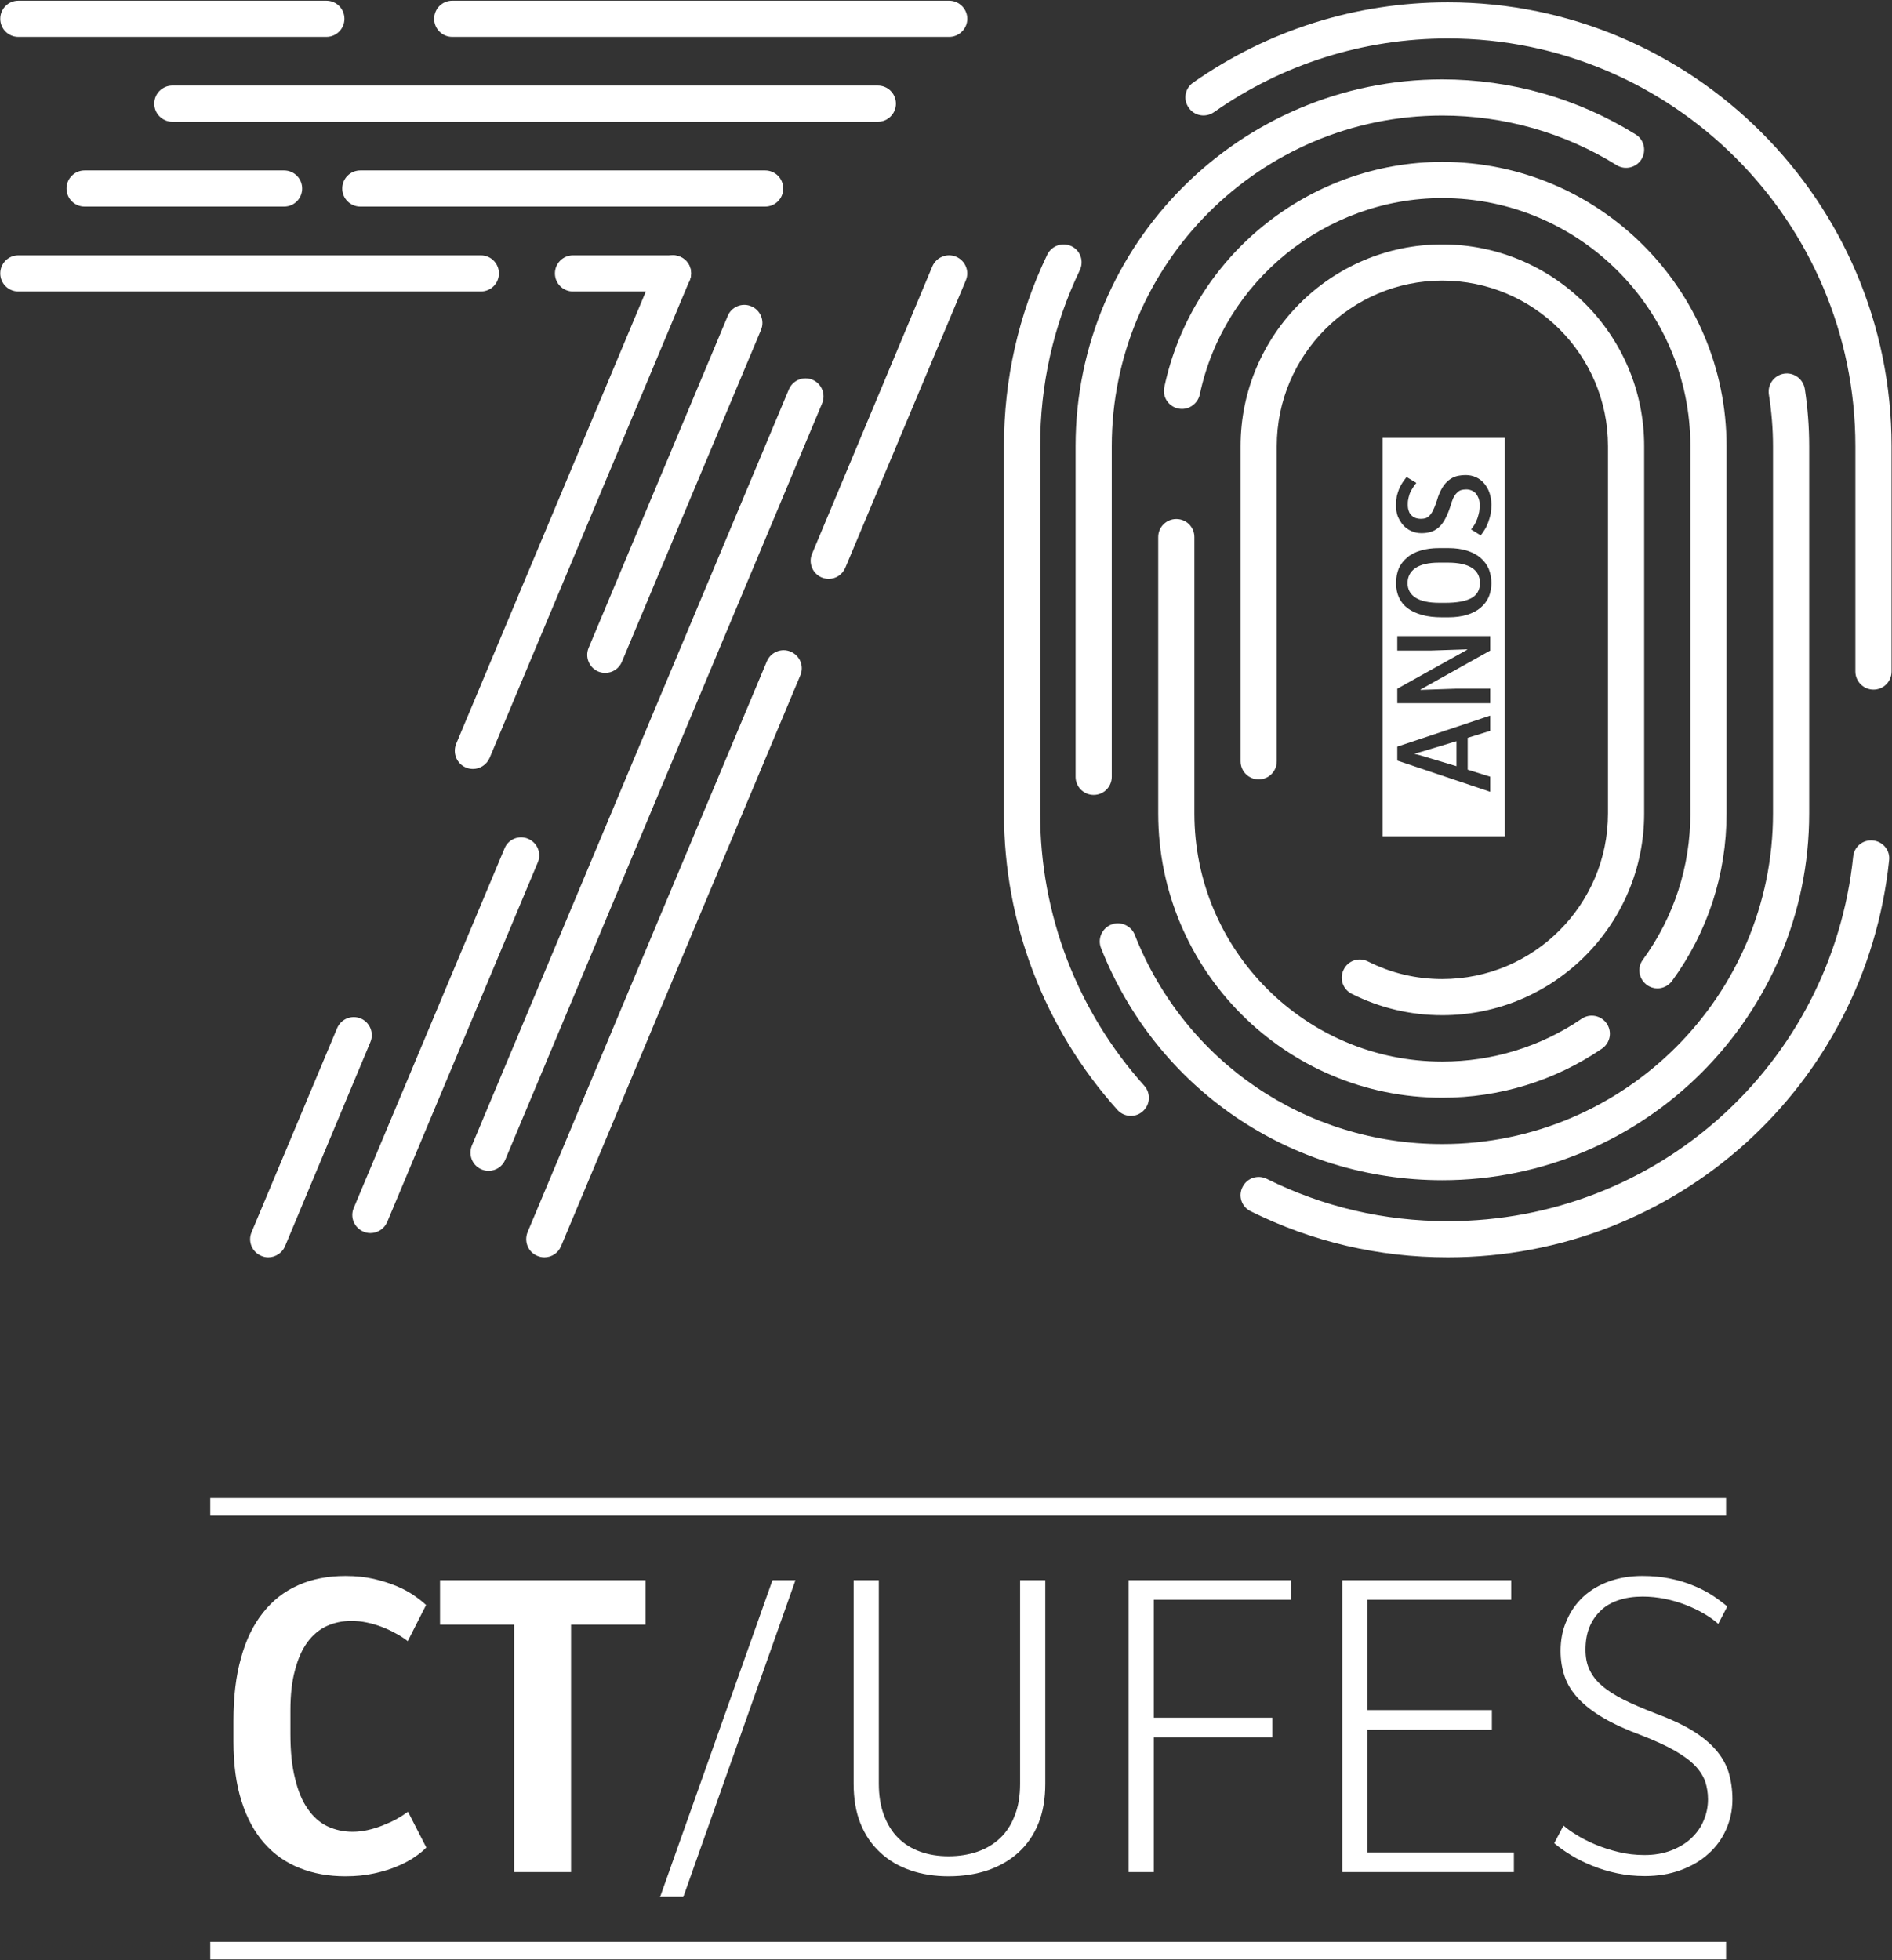 <svg width="1080" height="1119" viewBox="0 0 1080 1119" fill="none" xmlns="http://www.w3.org/2000/svg">
<rect x="0" y="0" width="1080" height="1119" fill="#333333" stroke="none"/>
<path d="M473.039 330.448C471.644 330.448 470.387 330.183 468.992 329.625C463.829 327.434 461.32 321.378 463.552 316.118L532.203 152.065C534.436 146.818 540.574 144.335 545.737 146.539C551.039 148.744 553.551 154.8 551.318 160.06L482.529 324.099C480.854 328.062 477.086 330.448 473.039 330.448" fill="white"/>
<path d="M310.766 717.753C309.371 717.753 308.115 717.488 306.719 716.93C301.417 714.739 299.045 708.683 301.138 703.423L437.744 377.508C439.977 372.247 446.115 369.777 451.278 371.982C456.581 374.187 459.092 380.229 456.86 385.489L320.253 711.404C318.579 715.367 314.813 717.753 310.766 717.753Z" fill="white"/>
<path d="M270.009 438.964C268.614 438.964 267.218 438.713 265.962 438.155C260.66 435.95 258.287 429.908 260.38 424.648L374.661 152.063C376.894 146.817 382.895 144.333 388.198 146.538C393.5 148.742 395.87 154.798 393.638 160.059L279.499 432.629C277.824 436.592 273.916 438.964 270.009 438.964" fill="white"/>
<path d="M153.083 717.753C151.828 717.753 150.431 717.488 149.175 716.93C143.873 714.739 141.361 708.683 143.594 703.423L192.431 586.952C194.664 581.691 200.663 579.207 205.965 581.426C211.128 583.617 213.64 589.673 211.408 594.933L162.709 711.404C161.035 715.353 157.13 717.753 153.083 717.753Z" fill="white"/>
<path d="M345.505 384.133C344.109 384.133 342.856 383.882 341.46 383.337C336.297 381.119 333.785 375.077 336.018 369.816L415.414 180.354C417.507 175.107 423.646 172.638 428.809 174.828C434.112 177.033 436.623 183.089 434.391 188.349L354.994 377.798C353.32 381.761 349.551 384.133 345.505 384.133" fill="white"/>
<path d="M211.406 703.905C210.15 703.905 208.757 703.654 207.501 703.096C202.199 700.905 199.687 694.85 201.919 689.589L288.012 484.317C290.105 479.057 296.244 476.573 301.407 478.791C306.71 480.996 309.221 487.038 306.989 492.299L221.035 697.57C219.36 701.533 215.453 703.905 211.406 703.905Z" fill="white"/>
<path d="M278.941 668.36C277.546 668.36 276.15 668.109 274.894 667.551C269.592 665.36 267.22 659.304 269.313 654.044L450.293 222.319C452.525 217.058 458.524 214.56 463.827 216.793C468.99 218.998 471.502 225.054 469.269 230.314L288.431 662.026C286.756 665.988 282.988 668.36 278.941 668.36" fill="white"/>
<path d="M384.16 166.387H327.089C321.368 166.387 316.763 161.782 316.763 156.061C316.763 150.368 321.368 145.749 327.089 145.749H384.16C389.881 145.749 394.486 150.368 394.486 156.061C394.486 161.782 389.881 166.387 384.16 166.387Z" fill="white"/>
<path d="M274.48 166.387H10.476C4.755 166.387 0.149 161.782 0.149 156.061C0.149 150.368 4.755 145.749 10.476 145.749H274.48C280.201 145.749 284.803 150.368 284.803 156.061C284.803 161.782 280.201 166.387 274.48 166.387Z" fill="white"/>
<path d="M541.834 21.06H258.155C252.434 21.06 247.829 16.441 247.829 10.734C247.829 5.027 252.434 0.408 258.155 0.408H541.834C547.415 0.408 552.16 5.027 552.16 10.734C552.16 16.441 547.415 21.06 541.834 21.06Z" fill="white"/>
<path d="M186.291 21.06H10.476C4.755 21.06 0.149 16.441 0.149 10.734C0.149 5.027 4.755 0.408 10.476 0.408H186.291C192.012 0.408 196.618 5.027 196.618 10.734C196.618 16.441 192.012 21.06 186.291 21.06Z" fill="white"/>
<path d="M501.089 69.503H98.388C92.667 69.503 88.061 64.884 88.061 59.177C88.061 53.47 92.667 48.852 98.388 48.852H501.089C506.81 48.852 511.415 53.47 511.415 59.177C511.415 64.884 506.81 69.503 501.089 69.503Z" fill="white"/>
<path d="M436.758 117.934H205.687C199.966 117.934 195.36 113.329 195.36 107.622C195.36 101.915 199.966 97.296 205.687 97.296H436.758C442.479 97.296 447.084 101.915 447.084 107.622C447.084 113.329 442.479 117.934 436.758 117.934Z" fill="white"/>
<path d="M162.16 117.934H48.297C42.576 117.934 37.973 113.329 37.973 107.622C37.973 101.915 42.576 97.296 48.297 97.296H162.16C167.881 97.296 172.484 101.915 172.484 107.622C172.484 113.329 167.881 117.934 162.16 117.934Z" fill="white"/>
<path d="M1069.42 393.679C1063.84 393.679 1059.09 389.074 1059.09 383.353V254.687C1059.09 126.369 954.721 21.968 826.487 21.968C778.347 21.968 732.159 36.522 692.949 64.052C688.205 67.331 681.788 66.215 678.579 61.526C675.23 56.866 676.345 50.434 681.089 47.154C723.787 17.182 774.022 1.331 826.487 1.331C966.163 1.331 1079.75 114.983 1079.75 254.687V383.353C1079.75 389.074 1075.14 393.679 1069.42 393.679" fill="white"/>
<path d="M826.487 717.753C786.859 717.753 749.043 708.892 713.88 691.436C708.717 688.911 706.625 682.715 709.277 677.608C711.788 672.515 717.928 670.408 723.091 672.948C755.324 688.981 790.068 697.101 826.487 697.101C945.93 697.101 1045.42 607.631 1057.84 488.983C1058.39 483.304 1063.42 479.202 1069.14 479.788C1074.86 480.388 1079.05 485.453 1078.35 491.132C1064.81 620.329 956.535 717.753 826.487 717.753" fill="white"/>
<path d="M645.507 637.016C642.716 637.016 639.926 635.858 637.832 633.597C596.111 587.076 573.09 526.977 573.09 464.381V254.686C573.09 216.439 581.321 179.658 597.787 145.387C600.298 140.253 606.438 138.09 611.601 140.531C616.764 143.001 618.858 149.155 616.346 154.304C601.276 185.769 593.74 219.551 593.74 254.686V464.381C593.74 521.87 614.809 577.071 653.181 619.811C656.949 624.039 656.67 630.569 652.345 634.378C650.391 636.15 648.019 637.016 645.507 637.016" fill="white"/>
<path d="M823.274 579.55C805.134 579.55 787.692 575.42 771.506 567.285C766.483 564.717 764.391 558.508 767.042 553.429C769.554 548.322 775.691 546.256 780.854 548.852C794.11 555.522 808.343 558.913 823.274 558.913C875.46 558.913 917.88 516.507 917.88 464.377V254.682C917.88 202.565 875.46 160.174 823.274 160.174C771.227 160.174 728.809 202.565 728.809 254.682V434.6C728.809 440.307 724.203 444.925 718.482 444.925C712.761 444.925 708.156 440.307 708.156 434.6V254.682C708.156 191.193 759.785 139.522 823.274 139.522C886.902 139.522 938.53 191.193 938.53 254.682V464.377C938.53 527.894 886.902 579.55 823.274 579.55Z" fill="white"/>
<path d="M946.066 564.229C943.973 564.229 941.882 563.573 940.068 562.247C935.463 558.87 934.345 552.41 937.833 547.805C955.554 523.484 964.904 494.628 964.904 464.376V254.681C964.904 176.597 901.415 113.08 823.275 113.08C756.855 113.08 698.53 160.257 684.856 225.253C683.6 230.835 678.017 234.421 672.575 233.207C666.994 232.035 663.367 226.551 664.623 220.983C680.39 146.485 747.088 92.428 823.275 92.428C912.857 92.428 985.556 165.211 985.556 254.681V464.376C985.556 499.037 974.811 532.093 954.439 559.987C952.346 562.764 949.276 564.229 946.066 564.229" fill="white"/>
<path d="M823.275 626.643C733.832 626.643 661.135 553.847 661.135 464.376V306.602C661.135 300.895 665.74 296.29 671.461 296.29C677.182 296.29 681.784 300.895 681.784 306.602V464.376C681.784 542.474 745.274 606.005 823.275 606.005C851.88 606.005 879.368 597.563 902.811 581.6C907.555 578.363 913.974 579.633 917.184 584.335C920.393 589.052 919.137 595.47 914.393 598.666C887.463 616.973 856.066 626.643 823.275 626.643" fill="white"/>
<path d="M823.275 673.735C736.763 673.735 660.297 621.716 628.483 541.204C626.39 535.901 629.04 529.901 634.343 527.808C639.505 525.729 645.647 528.325 647.74 533.627C676.345 606.2 745.274 653.098 823.275 653.098C927.369 653.098 1012.07 568.441 1012.07 464.375V254.68C1012.07 244.787 1011.23 234.838 1009.7 225.098C1008.86 219.475 1012.77 214.187 1018.35 213.308C1023.93 212.415 1029.23 216.28 1030.21 221.903C1031.88 232.689 1032.72 243.713 1032.72 254.68V464.375C1032.72 579.828 938.811 673.735 823.275 673.735" fill="white"/>
<path d="M624.295 453.782C618.574 453.782 613.969 449.15 613.969 443.457V254.678C613.969 139.24 707.877 45.332 823.274 45.332C862.483 45.332 900.576 56.188 933.646 76.713C938.53 79.713 939.926 86.09 936.996 90.932C933.926 95.76 927.648 97.281 922.764 94.253C893.043 75.751 858.576 65.969 823.274 65.969C719.319 65.969 634.622 150.626 634.622 254.678V443.457C634.622 449.15 630.016 453.782 624.295 453.782" fill="white"/>
<path d="M197.173 1071.08C187.545 1071.08 178.892 1069.52 171.078 1066.39C163.124 1063.26 156.427 1058.52 150.845 1052.2C145.264 1045.86 140.94 1037.88 137.87 1028.23C134.8 1018.57 133.264 1007.27 133.264 994.306V982.292C133.264 968.701 134.659 956.757 137.589 946.459C140.38 936.175 144.566 927.552 150.148 920.603C155.589 913.668 162.288 908.435 170.241 904.933C178.055 901.417 187.126 899.659 197.173 899.659C203.173 899.659 208.614 900.231 213.498 901.375C218.381 902.519 222.707 903.914 226.614 905.561C230.521 907.194 233.73 908.994 236.521 910.933C239.312 912.873 241.545 914.659 243.22 916.25L232.755 936.859C230.801 935.324 228.568 933.859 225.917 932.45C223.405 931.04 220.755 929.798 217.964 928.738C215.174 927.664 212.381 926.826 209.311 926.212C206.381 925.598 203.453 925.305 200.522 925.305C195.499 925.305 190.894 926.282 186.569 928.222C182.383 930.161 178.615 933.217 175.545 937.389C172.475 941.547 170.103 946.85 168.429 953.296C166.615 959.743 165.777 967.487 165.777 976.501V989.785C165.777 999.72 166.615 1008.2 168.429 1015.26C170.103 1022.34 172.474 1028.12 175.684 1032.62C178.754 1037.12 182.521 1040.44 186.847 1042.53C191.312 1044.62 196.057 1045.68 201.359 1045.68C204.15 1045.68 206.94 1045.35 209.87 1044.71C212.8 1044.05 215.591 1043.2 218.242 1042.14C221.033 1041.05 223.683 1039.86 226.195 1038.53C228.567 1037.19 230.801 1035.76 232.894 1034.23L243.359 1054.67C241.824 1056.27 239.731 1058.02 236.941 1059.92C234.29 1061.81 230.941 1063.6 227.034 1065.27C223.127 1066.95 218.66 1068.33 213.637 1069.43C208.613 1070.54 203.173 1071.08 197.173 1071.08" fill="white"/>
<path d="M368.531 902.071V927.48H325.973V1068.68H293.462V927.48H251.182V902.071H368.531Z" fill="white"/>
<path d="M390.02 1082.98H376.764L440.951 902.075H454.068L390.02 1082.98Z" fill="white"/>
<path d="M596.667 902.073V1018.22C596.667 1026.76 595.413 1034.31 592.761 1040.87C590.11 1047.43 586.343 1052.94 581.459 1057.4C576.576 1061.87 570.715 1065.27 564.017 1067.59C557.18 1069.92 549.644 1071.08 541.411 1071.08C533.457 1071.08 526.202 1069.94 519.644 1067.65C512.946 1065.36 507.224 1061.98 502.48 1057.52C497.596 1053.06 493.829 1047.53 491.178 1040.94C488.527 1034.33 487.272 1026.76 487.272 1018.22V902.073H501.643V1018.22C501.643 1025 502.619 1030.99 504.573 1036.18C506.526 1041.37 509.179 1045.7 512.667 1049.17C516.155 1052.65 520.341 1055.26 525.225 1057C530.109 1058.76 535.411 1059.64 541.411 1059.64C547.271 1059.64 552.854 1058.79 557.877 1057.07C562.901 1055.35 567.225 1052.77 570.853 1049.34C574.48 1045.91 577.271 1041.61 579.225 1036.4C581.318 1031.21 582.296 1025.16 582.296 1018.22V902.073H596.667Z" fill="white"/>
<path d="M726.297 991.779H658.622V1068.68H644.251V902.071H737.043V913.276H658.622V980.56H726.297V991.779Z" fill="white"/>
<path d="M851.603 987.439H780.579V1057.46H864.162V1068.68H766.206V902.071H862.627V913.276H780.579V976.22H851.603V987.439" fill="white"/>
<path d="M937.002 990.633C928.351 987.438 921.096 984.103 915.235 980.67C909.375 977.237 904.632 973.582 901.004 969.689C897.376 965.809 894.722 961.623 893.187 957.158C891.652 952.693 890.816 947.795 890.816 942.451C890.816 936.13 891.933 930.325 894.305 925.065C896.537 919.79 899.748 915.283 903.794 911.502C907.841 907.72 912.864 904.804 918.585 902.739C924.306 900.688 930.585 899.655 937.422 899.655C943.003 899.655 948.305 900.13 952.91 901.078C957.654 902.041 962.12 903.311 966.027 904.93C970.074 906.52 973.702 908.376 977.051 910.469C980.26 912.562 983.188 914.767 985.979 917.055L980.817 927.018C978.585 924.939 975.793 922.986 972.584 921.116C969.375 919.246 965.886 917.586 962.119 916.134C958.351 914.683 954.444 913.539 950.258 912.702C946.072 911.865 941.886 911.432 937.7 911.432C932.537 911.432 928.074 912.102 924.027 913.441C919.981 914.781 916.491 916.748 913.84 919.344C911.049 921.939 908.818 925.121 907.283 928.888C905.748 932.67 905.048 936.953 905.048 941.767C905.048 946.051 905.748 949.819 907.283 953.098C908.818 956.377 911.05 959.432 914.399 962.251C917.608 965.07 921.795 967.749 926.818 970.26C931.841 972.786 937.98 975.409 945.097 978.158C953.19 981.144 960.026 984.298 965.607 987.647C971.189 991.024 975.656 994.651 979.144 998.586C982.632 1002.52 985.142 1006.82 986.677 1011.51C988.072 1016.21 988.911 1021.41 988.911 1027.14C988.911 1033.32 987.653 1039.08 985.281 1044.42C982.909 1049.75 979.562 1054.4 975.097 1058.32C970.771 1062.24 965.468 1065.34 959.328 1067.58C953.189 1069.84 946.352 1070.96 938.956 1070.96C933.375 1070.96 928.072 1070.44 923.049 1069.36C918.025 1068.3 913.421 1066.89 909.095 1065.13C904.63 1063.37 900.584 1061.38 896.957 1059.12C893.189 1056.87 889.98 1054.55 887.189 1052.2L892.49 1042.14C894.304 1043.73 896.677 1045.5 899.886 1047.44C902.956 1049.39 906.583 1051.22 910.629 1052.94C914.676 1054.65 919.141 1056.09 923.885 1057.23C928.63 1058.38 933.516 1058.95 938.678 1058.95C944.399 1058.95 949.421 1058.08 953.886 1056.37C958.351 1054.65 962.259 1052.35 965.329 1049.45C968.399 1046.55 970.91 1043.18 972.445 1039.32C974.12 1035.47 974.958 1031.41 974.958 1027.14C974.958 1023.56 974.398 1020.21 973.421 1017.13C972.304 1014.03 970.491 1011.02 967.7 1008.07C964.91 1005.14 961.004 1002.27 956.12 999.438C951.237 996.619 944.816 993.689 937.002 990.633" fill="white"/>
<path d="M120.019 855.191H985.283V865.237H120.019V855.191Z" fill="white"/>
<path d="M120.019 1108.48H985.283V1118.54H120.019V1108.48Z" fill="white"/>
<path d="M807.515 430.137V430.346L811.003 431.267L831.375 437.379V423.118L811.003 429.258L807.515 430.137" fill="white"/>
<path d="M803.467 332.858C803.467 336.472 805.001 339.249 808.07 341.217C811.14 343.156 815.606 344.133 821.746 344.133H824.956C831.515 344.133 836.537 343.254 839.886 341.454C843.095 339.682 844.769 336.807 844.769 332.816C844.769 329.133 843.375 326.272 840.305 324.235C837.236 322.198 832.63 321.179 826.491 321.179H821.468C815.468 321.179 811.001 322.212 807.931 324.291C805.001 326.356 803.467 329.216 803.467 332.858" fill="white"/>
<path d="M842.535 272.43C844.349 273.253 845.882 274.411 847.138 275.904C848.394 277.397 849.512 279.184 850.209 281.249C850.907 283.328 851.324 285.602 851.324 288.086C851.324 289.942 851.186 291.728 850.907 293.402C850.489 295.091 850.07 296.681 849.512 298.147C848.954 299.626 848.395 300.993 847.558 302.249C846.86 303.491 846.024 304.621 845.187 305.64L839.744 302.221C840.442 301.37 841.14 300.407 841.837 299.291C842.395 298.202 842.953 297.044 843.372 295.83C843.79 294.616 844.068 293.388 844.347 292.16C844.487 290.905 844.628 289.719 844.628 288.588C844.628 287.109 844.488 285.784 844.069 284.653C843.651 283.509 843.093 282.56 842.535 281.779C841.837 280.998 840.999 280.411 840.022 279.993C839.045 279.588 838.07 279.379 836.954 279.379C835.837 279.379 834.859 279.532 833.882 279.811C833.045 280.118 832.348 280.621 831.65 281.346C830.813 282.072 830.255 283.063 829.557 284.305C828.999 285.56 828.442 287.151 827.884 289.091C826.907 292.202 825.79 294.742 824.673 296.709C823.557 298.691 822.302 300.24 820.907 301.37C819.511 302.5 818.114 303.281 816.44 303.714C814.905 304.147 813.231 304.37 811.417 304.37C809.324 304.37 807.372 303.965 805.558 303.128C803.744 302.319 802.208 301.188 800.952 299.779C799.696 298.342 798.721 296.681 797.883 294.77C797.186 292.858 796.905 290.807 796.905 288.616C796.905 286.635 797.046 284.835 797.325 283.244C797.743 281.639 798.162 280.188 798.72 278.89C799.278 277.593 799.976 276.407 800.674 275.332C801.372 274.272 802.208 273.253 802.906 272.29L808.488 275.667C807.65 276.588 806.953 277.565 806.395 278.598C805.697 279.63 805.14 280.677 804.721 281.751C804.442 282.812 804.021 283.886 803.882 284.96C803.603 286.049 803.604 287.081 803.604 288.086C803.604 289.453 803.744 290.653 804.162 291.658C804.442 292.677 804.999 293.514 805.697 294.198C806.395 294.867 807.091 295.37 808.068 295.705C809.045 296.026 810.022 296.193 811.278 296.193C812.255 296.193 813.232 296.026 814.069 295.705C814.906 295.37 815.603 294.798 816.301 294.002C816.999 293.207 817.697 292.133 818.255 290.807C818.953 289.481 819.511 287.793 820.209 285.784C821.046 282.784 822.162 280.314 823.278 278.444C824.394 276.546 825.791 275.067 827.186 273.979C828.581 272.904 830.115 272.165 831.65 271.774C833.324 271.383 835.001 271.202 836.815 271.202C838.768 271.202 840.721 271.607 842.535 272.43V272.43ZM826.766 312.882C830.813 312.882 834.301 313.384 837.37 314.333C840.44 315.323 843.091 316.677 845.045 318.407C847.138 320.165 848.673 322.258 849.79 324.714C850.767 327.17 851.324 329.863 851.324 332.821C851.324 335.766 850.767 338.431 849.79 340.831C848.673 343.231 847.138 345.296 845.045 346.998C843.091 348.701 840.44 350.04 837.37 350.989C834.301 351.924 830.813 352.398 826.766 352.398H823C818.814 352.398 815.046 351.966 811.837 351.087C808.628 350.207 805.836 348.938 803.604 347.291C801.371 345.631 799.697 343.58 798.581 341.152C797.465 338.724 796.905 335.961 796.905 332.863C796.905 329.752 797.465 326.961 798.442 324.505C799.558 322.021 801.233 319.928 803.326 318.212C805.279 316.482 807.931 315.156 811 314.263C814.07 313.342 817.559 312.882 821.466 312.882H826.766ZM850.626 363.129V371.389L810.859 393.617V393.84L831.233 393.143H850.626V401.445H797.603V393.143L837.512 370.915L837.37 370.691L816.44 371.389H797.603V363.129H850.626ZM850.626 417.213L837.79 421.19V439.371L850.626 443.376V451.999L797.603 434.18V426.213L850.626 408.52V417.213ZM789.23 477.381H858.999V249.965H789.23V477.381Z" fill="white"/>
</svg>
